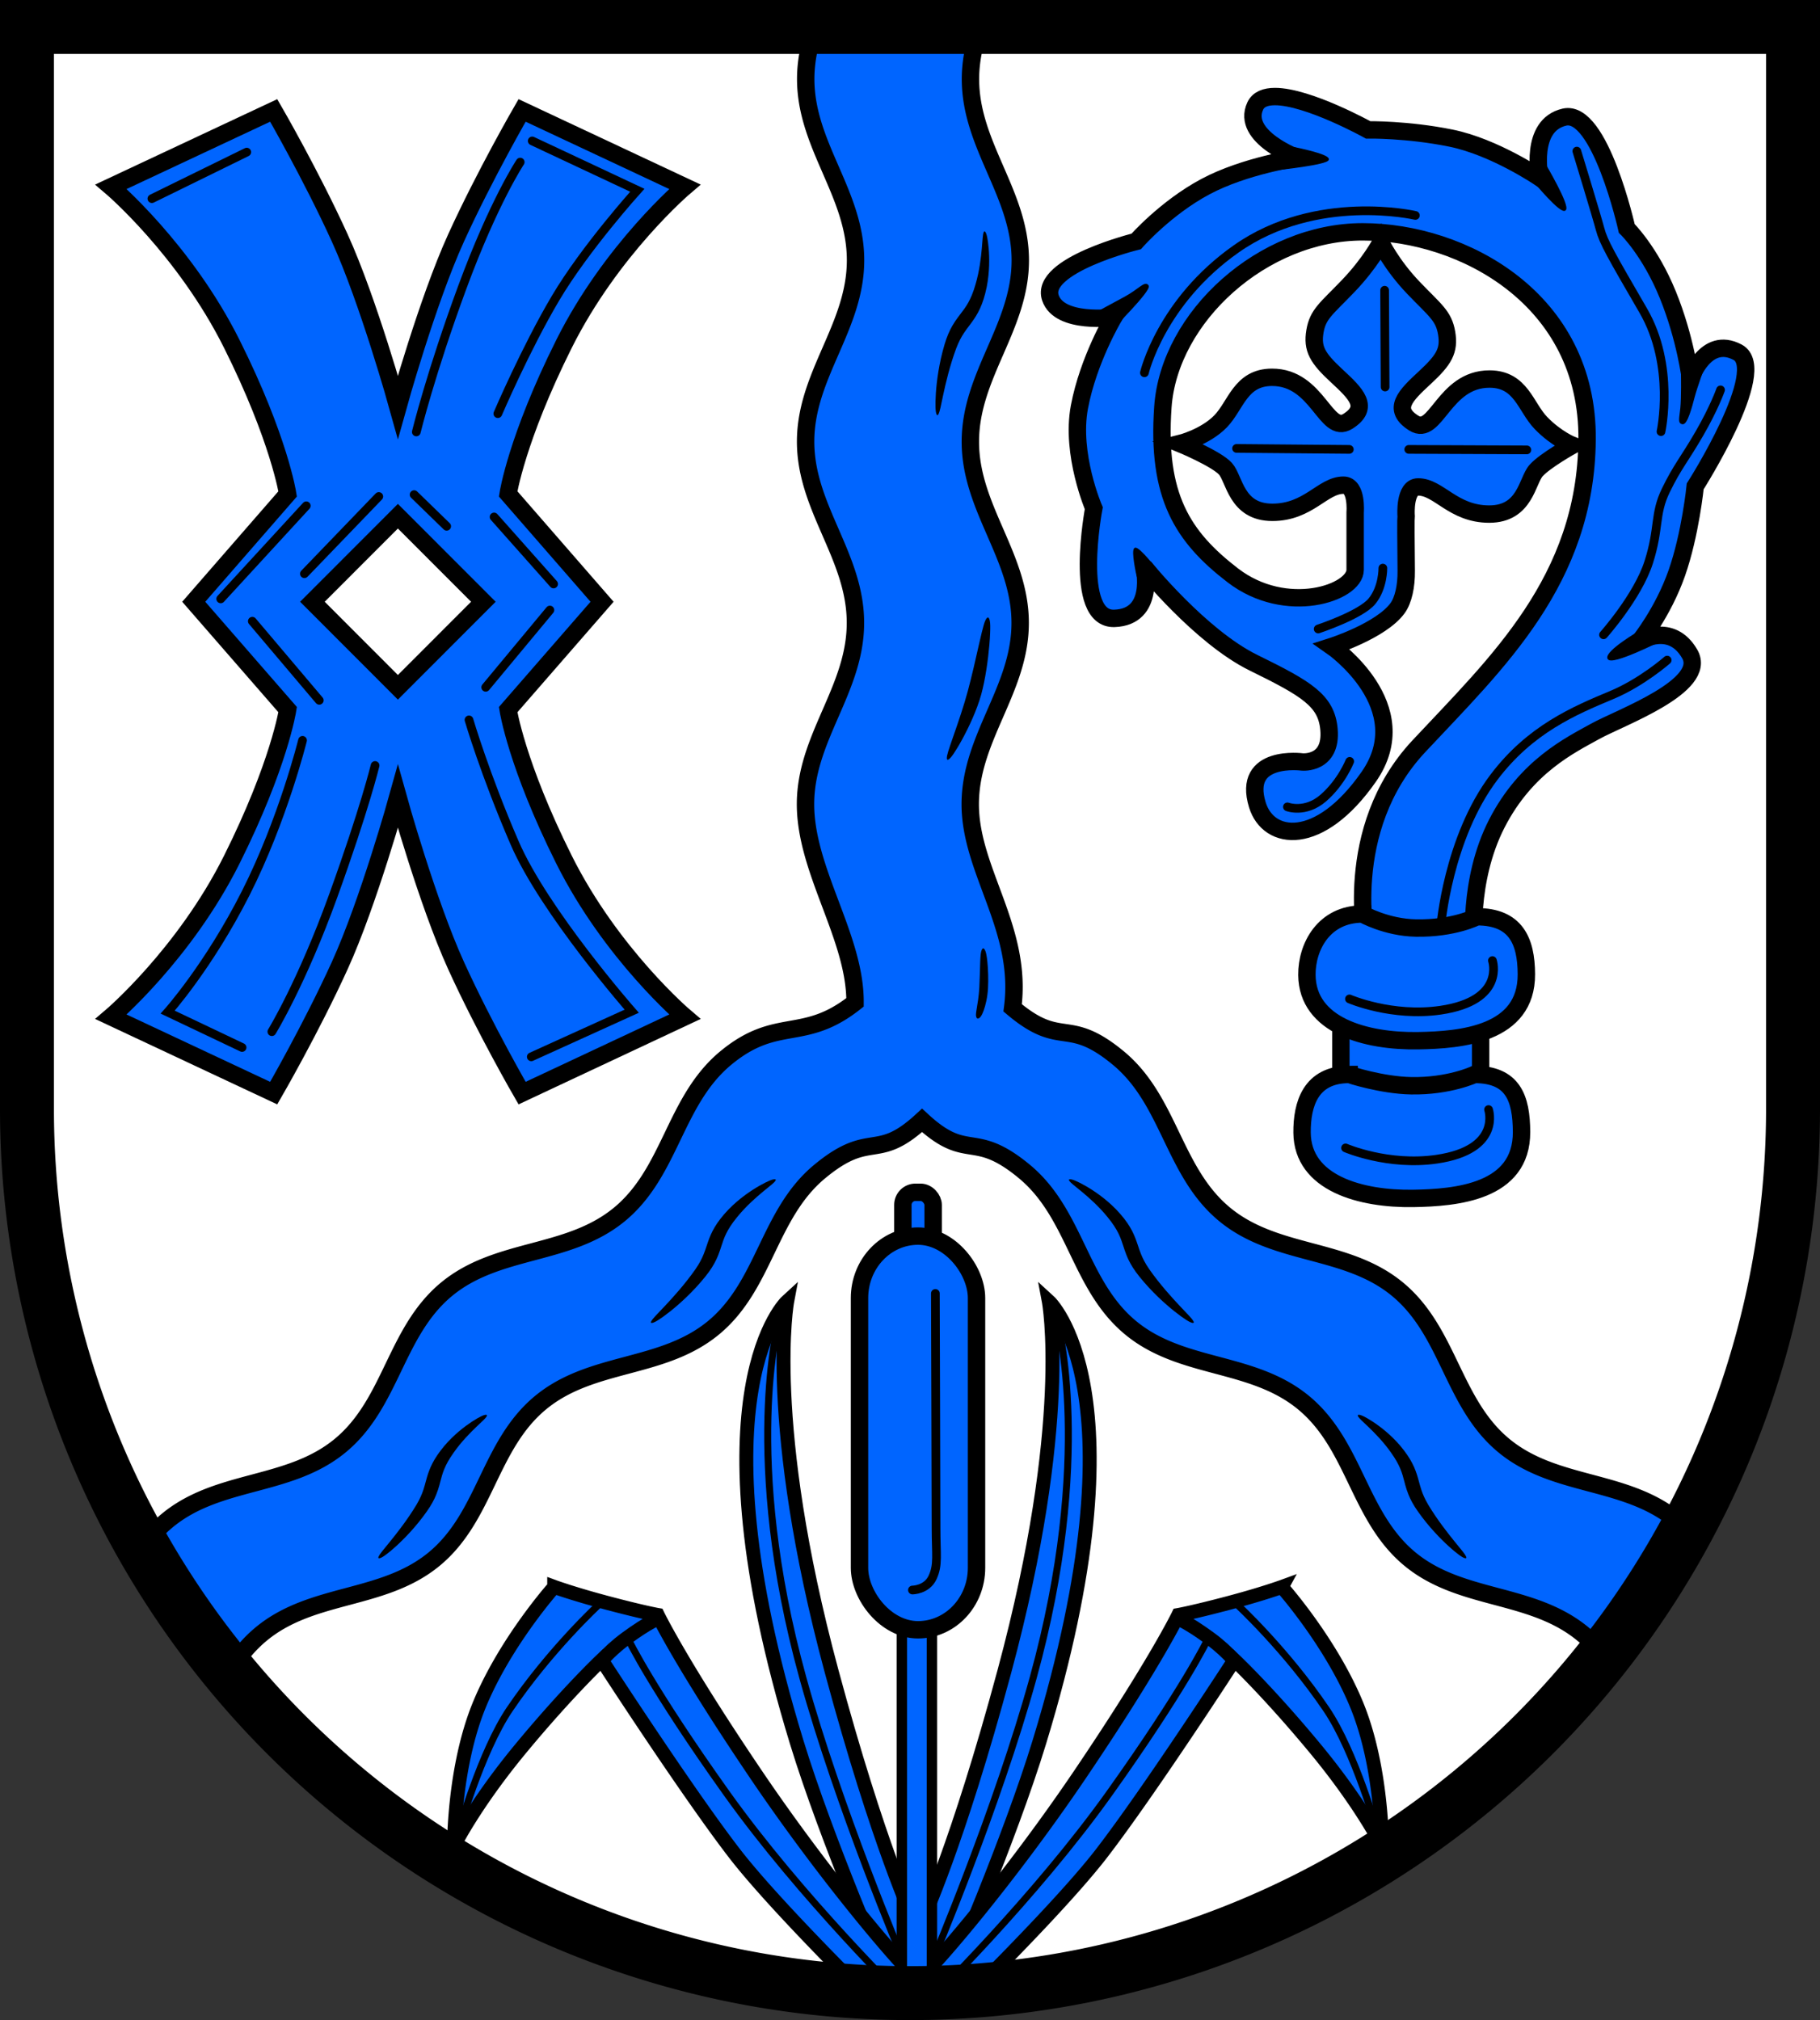 <?xml version="1.0" encoding="UTF-8" standalone="no"?>
<!-- Created with Inkscape (http://www.inkscape.org/) -->

<svg
   width="104.61mm"
   height="116.122mm"
   viewBox="0 0 104.61 116.122"
   version="1.1"
   id="svg5"
   inkscape:version="1.2.2 (732a01da63, 2022-12-09)"
   sodipodi:docname="DEU Barum COA.svg"
   xmlns:inkscape="http://www.inkscape.org/namespaces/inkscape"
   xmlns:sodipodi="http://sodipodi.sourceforge.net/DTD/sodipodi-0.dtd"
   xmlns="http://www.w3.org/2000/svg"
   xmlns:svg="http://www.w3.org/2000/svg">
  <rect x="0" y="0" width="104.61" height="116.122" fill="#333333" stroke="none"/>
  <sodipodi:namedview
     id="namedview7"
     pagecolor="#9e9e9e"
     bordercolor="#666666"
     borderopacity="1.0"
     inkscape:showpageshadow="2"
     inkscape:pageopacity="0"
     inkscape:pagecheckerboard="0"
     inkscape:deskcolor="#8c8c8c"
     inkscape:document-units="mm"
     showgrid="false"
     inkscape:zoom="1.2196317"
     inkscape:cx="198.01059"
     inkscape:cy="220.14842"
     inkscape:current-layer="layer1" />
  <defs
     id="defs2">
    <inkscape:path-effect
       effect="powerstroke"
       id="path-effect5671"
       is_visible="true"
       lpeversion="1"
       offset_points="0.286,0.143 | 1.422,0.404 | 2.708,0.131"
       not_jump="false"
       sort_points="true"
       interpolator_type="CentripetalCatmullRom"
       interpolator_beta="0.2"
       start_linecap_type="zerowidth"
       linejoin_type="round"
       miter_limit="4"
       scale_width="1"
       end_linecap_type="zerowidth" />
    <inkscape:path-effect
       effect="powerstroke"
       id="path-effect5677"
       is_visible="true"
       lpeversion="1"
       offset_points="0.286,0.143 | 1.422,0.404 | 2.708,0.131"
       not_jump="false"
       sort_points="true"
       interpolator_type="CentripetalCatmullRom"
       interpolator_beta="0.2"
       start_linecap_type="zerowidth"
       linejoin_type="round"
       miter_limit="4"
       scale_width="1"
       end_linecap_type="zerowidth" />
    <inkscape:path-effect
       effect="powerstroke"
       id="path-effect5691"
       is_visible="true"
       lpeversion="1"
       offset_points="0.286,0.143 | 1.422,0.404 | 2.708,0.131"
       not_jump="false"
       sort_points="true"
       interpolator_type="CentripetalCatmullRom"
       interpolator_beta="0.2"
       start_linecap_type="zerowidth"
       linejoin_type="round"
       miter_limit="4"
       scale_width="1"
       end_linecap_type="zerowidth" />
    <inkscape:path-effect
       effect="powerstroke"
       id="path-effect5695"
       is_visible="true"
       lpeversion="1"
       offset_points="0.286,0.143 | 1.422,0.404 | 2.708,0.131"
       not_jump="false"
       sort_points="true"
       interpolator_type="CentripetalCatmullRom"
       interpolator_beta="0.2"
       start_linecap_type="zerowidth"
       linejoin_type="round"
       miter_limit="4"
       scale_width="1"
       end_linecap_type="zerowidth" />
    <inkscape:path-effect
       effect="powerstroke"
       id="path-effect5699"
       is_visible="true"
       lpeversion="1"
       offset_points="0.256,0.188 | 0.996,0.398 | 1.732,0.169"
       not_jump="false"
       sort_points="true"
       interpolator_type="CentripetalCatmullRom"
       interpolator_beta="0.2"
       start_linecap_type="zerowidth"
       linejoin_type="round"
       miter_limit="4"
       scale_width="1"
       end_linecap_type="zerowidth" />
    <inkscape:path-effect
       effect="powerstroke"
       id="path-effect5713"
       is_visible="true"
       lpeversion="1"
       offset_points="0.286,0.143 | 1.422,0.404 | 2.708,0.131"
       not_jump="false"
       sort_points="true"
       interpolator_type="CentripetalCatmullRom"
       interpolator_beta="0.2"
       start_linecap_type="zerowidth"
       linejoin_type="round"
       miter_limit="4"
       scale_width="1"
       end_linecap_type="zerowidth" />
    <inkscape:path-effect
       effect="powerstroke"
       id="path-effect5719"
       is_visible="true"
       lpeversion="1"
       offset_points="0.334,0.164 | 1,0.25 | 1.677,0.163"
       not_jump="false"
       sort_points="true"
       interpolator_type="CentripetalCatmullRom"
       interpolator_beta="0.2"
       start_linecap_type="zerowidth"
       linejoin_type="round"
       miter_limit="4"
       scale_width="1"
       end_linecap_type="zerowidth" />
  </defs>
  <g
     inkscape:label="Ebene 1"
     inkscape:groupmode="layer"
     id="layer1"
     transform="translate(-581.966,-62.753)">
    <g
       id="g7592"
       transform="translate(528.215,-42.353)">
      <path
         id="path4789"
         style="fill:#ffffff;fill-opacity:1;stroke:none;stroke-width:3.1;stroke-linecap:butt;stroke-dasharray:none"
         d="m 55.301,106.656 v 62.189 a 50.755,50.833 0 0 0 50.755,50.833 50.755,50.833 0 0 0 50.755,-50.833 v -62.189 z" />
      <path
         id="path4654"
         style="fill:#0065ff;fill-opacity:1;stroke:#000000;stroke-width:1;stroke-dasharray:none"
         d="m 100.607,106.656 c -0.32,0.944 -0.545,1.924 -0.545,2.989 -10e-4,3.836 2.865,6.586 2.864,10.422 -0.001,3.836 -2.869,6.586 -2.87,10.422 -0.001,3.836 2.865,6.586 2.864,10.422 -0.001,3.836 -2.869,6.586 -2.87,10.422 -10e-4,3.836 2.865,7.647 2.847,11.392 -2.972,2.356 -4.477,0.755 -7.431,3.202 -2.954,2.447 -3.144,6.53 -6.098,8.977 -2.954,2.447 -7,1.87 -9.955,4.317 -2.954,2.447 -3.144,6.53 -6.098,8.977 -2.954,2.447 -7.001,1.871 -9.955,4.318 -0.537,0.445 -0.981,0.944 -1.368,1.477 a 50.755,50.833 0 0 0 4.946,7.2 c 0.488,-0.79 1.064,-1.527 1.823,-2.156 2.954,-2.447 7.001,-1.871 9.955,-4.318 2.954,-2.447 3.144,-6.53 6.098,-8.977 2.954,-2.447 7,-1.87 9.955,-4.317 2.955,-2.447 3.144,-6.53 6.098,-8.977 2.954,-2.447 3.24,-0.492 5.882,-2.939 2.642,2.447 2.928,0.492 5.882,2.939 2.954,2.447 3.144,6.53 6.098,8.977 2.954,2.447 7,1.87 9.955,4.317 2.955,2.447 3.144,6.53 6.098,8.977 2.954,2.447 7,1.871 9.955,4.318 0.451,0.373 0.831,0.787 1.173,1.225 a 50.755,50.833 0 0 0 4.764,-7.254 c -0.169,-0.17 -0.346,-0.334 -0.536,-0.491 -2.954,-2.447 -7,-1.871 -9.955,-4.318 -2.954,-2.447 -3.144,-6.53 -6.098,-8.977 -2.954,-2.447 -7,-1.87 -9.955,-4.317 -2.955,-2.447 -3.144,-6.53 -6.098,-8.977 -2.955,-2.447 -3.241,-0.492 -6.077,-2.888 0.601,-4.541 -2.438,-7.867 -2.437,-11.703 0.001,-3.836 2.869,-6.585 2.87,-10.421 0.001,-3.836 -2.865,-6.586 -2.863,-10.422 0.001,-3.836 2.869,-6.586 2.87,-10.422 0.001,-3.836 -2.865,-6.586 -2.864,-10.422 2.8e-4,-1.066 0.225,-2.047 0.546,-2.993 z" />
      <g
         id="g5681">
        <path
           style="fill:#000000;fill-opacity:1;fill-rule:nonzero;stroke:none;stroke-width:0.5;stroke-linecap:butt;stroke-dasharray:none"
           d="m 75.508,194.67 c 0.015,0.018 0.1,0.044 0.401,-0.177 0.131,-0.096 0.332,-0.255 0.591,-0.49 0.457,-0.414 1.156,-1.12 1.781,-2.01 0.259,-0.365 0.424,-0.677 0.54,-0.963 0.082,-0.201 0.139,-0.386 0.185,-0.55 0.021,-0.076 0.041,-0.15 0.06,-0.226 0.057,-0.22 0.117,-0.451 0.225,-0.711 0.105,-0.254 0.264,-0.552 0.528,-0.923 0.441,-0.633 0.958,-1.15 1.297,-1.477 0.131,-0.126 0.283,-0.267 0.413,-0.393 0.218,-0.21 0.221,-0.274 0.206,-0.297 -0.011,-0.018 -0.079,-0.058 -0.358,0.082 -0.112,0.057 -0.285,0.152 -0.508,0.299 -0.408,0.269 -1.02,0.732 -1.573,1.381 -0.32,0.382 -0.534,0.708 -0.689,1.007 -0.16,0.309 -0.25,0.583 -0.319,0.817 -0.023,0.078 -0.044,0.155 -0.063,0.227 -0.043,0.157 -0.085,0.318 -0.142,0.488 -0.08,0.239 -0.194,0.513 -0.395,0.853 -0.524,0.87 -1.13,1.636 -1.504,2.098 -0.216,0.266 -0.372,0.455 -0.474,0.583 -0.229,0.287 -0.223,0.361 -0.204,0.383 z"
           id="path5669"
           inkscape:path-effect="#path-effect5671"
           inkscape:original-d="m 75.508473,194.67028 c 0,0 1.401471,-1.22112 2.477622,-2.87089 0.914112,-1.40136 0.409154,-1.88015 1.573094,-3.38215 0.922341,-1.19023 2.177317,-1.96439 2.177317,-1.96439"
           sodipodi:nodetypes="cssc" />
        <path
           style="fill:#000000;fill-opacity:1;fill-rule:nonzero;stroke:none;stroke-width:0.5;stroke-linecap:butt;stroke-dasharray:none"
           d="m 91.173,181.141 c 0.014,0.018 0.099,0.049 0.434,-0.167 0.146,-0.094 0.37,-0.25 0.661,-0.481 0.513,-0.408 1.303,-1.107 2.02,-1.999 0.297,-0.366 0.489,-0.681 0.628,-0.972 0.098,-0.204 0.168,-0.393 0.225,-0.561 0.026,-0.078 0.051,-0.154 0.076,-0.231 0.073,-0.225 0.149,-0.462 0.28,-0.726 0.128,-0.258 0.316,-0.561 0.623,-0.934 0.514,-0.636 1.107,-1.148 1.496,-1.471 0.214,-0.178 0.371,-0.302 0.475,-0.388 0.251,-0.207 0.261,-0.271 0.248,-0.295 -0.01,-0.018 -0.078,-0.062 -0.385,0.071 -0.123,0.053 -0.315,0.145 -0.563,0.287 -0.454,0.26 -1.137,0.711 -1.765,1.356 -0.364,0.381 -0.61,0.707 -0.791,1.01 -0.187,0.313 -0.297,0.592 -0.382,0.831 -0.028,0.08 -0.055,0.159 -0.079,0.232 -0.053,0.16 -0.107,0.325 -0.178,0.499 -0.099,0.245 -0.236,0.523 -0.474,0.867 -0.615,0.878 -1.316,1.643 -1.75,2.105 -0.25,0.266 -0.432,0.454 -0.55,0.581 -0.267,0.286 -0.269,0.362 -0.252,0.386 z"
           id="path5673"
           inkscape:path-effect="#path-effect5677"
           inkscape:original-d="m 91.173105,181.14121 c 0,0 1.585077,-1.20007 2.833626,-2.85942 1.060551,-1.4095 0.529966,-1.92909 1.867913,-3.43125 1.060229,-1.19035 2.465534,-1.93412 2.465534,-1.93412"
           sodipodi:nodetypes="cssc" />
      </g>
      <g
         id="g5687"
         transform="matrix(-1,0,0,1,213.532,0)">
        <path
           style="fill:#000000;fill-opacity:1;fill-rule:nonzero;stroke:none;stroke-width:0.5;stroke-linecap:butt;stroke-dasharray:none"
           d="m 75.508,194.67 c 0.015,0.018 0.1,0.044 0.401,-0.177 0.131,-0.096 0.332,-0.255 0.591,-0.49 0.457,-0.414 1.156,-1.12 1.781,-2.01 0.259,-0.365 0.424,-0.677 0.54,-0.963 0.082,-0.201 0.139,-0.386 0.185,-0.55 0.021,-0.076 0.041,-0.15 0.06,-0.226 0.057,-0.22 0.117,-0.451 0.225,-0.711 0.105,-0.254 0.264,-0.552 0.528,-0.923 0.441,-0.633 0.958,-1.15 1.297,-1.477 0.131,-0.126 0.283,-0.267 0.413,-0.393 0.218,-0.21 0.221,-0.274 0.206,-0.297 -0.011,-0.018 -0.079,-0.058 -0.358,0.082 -0.112,0.057 -0.285,0.152 -0.508,0.299 -0.408,0.269 -1.02,0.732 -1.573,1.381 -0.32,0.382 -0.534,0.708 -0.689,1.007 -0.16,0.309 -0.25,0.583 -0.319,0.817 -0.023,0.078 -0.044,0.155 -0.063,0.227 -0.043,0.157 -0.085,0.318 -0.142,0.488 -0.08,0.239 -0.194,0.513 -0.395,0.853 -0.524,0.87 -1.13,1.636 -1.504,2.098 -0.216,0.266 -0.372,0.455 -0.474,0.583 -0.229,0.287 -0.223,0.361 -0.204,0.383 z"
           id="path5683"
           inkscape:path-effect="#path-effect5691"
           inkscape:original-d="m 75.508473,194.67028 c 0,0 1.401471,-1.22112 2.477622,-2.87089 0.914112,-1.40136 0.409154,-1.88015 1.573094,-3.38215 0.922341,-1.19023 2.177317,-1.96439 2.177317,-1.96439"
           sodipodi:nodetypes="cssc" />
        <path
           style="fill:#000000;fill-opacity:1;fill-rule:nonzero;stroke:none;stroke-width:0.5;stroke-linecap:butt;stroke-dasharray:none"
           d="m 91.173,181.141 c 0.014,0.018 0.099,0.049 0.434,-0.167 0.146,-0.094 0.37,-0.25 0.661,-0.481 0.513,-0.408 1.303,-1.107 2.02,-1.999 0.297,-0.366 0.489,-0.681 0.628,-0.972 0.098,-0.204 0.168,-0.393 0.225,-0.561 0.026,-0.078 0.051,-0.154 0.076,-0.231 0.073,-0.225 0.149,-0.462 0.28,-0.726 0.128,-0.258 0.316,-0.561 0.623,-0.934 0.514,-0.636 1.107,-1.148 1.496,-1.471 0.214,-0.178 0.371,-0.302 0.475,-0.388 0.251,-0.207 0.261,-0.271 0.248,-0.295 -0.01,-0.018 -0.078,-0.062 -0.385,0.071 -0.123,0.053 -0.315,0.145 -0.563,0.287 -0.454,0.26 -1.137,0.711 -1.765,1.356 -0.364,0.381 -0.61,0.707 -0.791,1.01 -0.187,0.313 -0.297,0.592 -0.382,0.831 -0.028,0.08 -0.055,0.159 -0.079,0.232 -0.053,0.16 -0.107,0.325 -0.178,0.499 -0.099,0.245 -0.236,0.523 -0.474,0.867 -0.615,0.878 -1.316,1.643 -1.75,2.105 -0.25,0.266 -0.432,0.454 -0.55,0.581 -0.267,0.286 -0.269,0.362 -0.252,0.386 z"
           id="path5685"
           inkscape:path-effect="#path-effect5695"
           inkscape:original-d="m 91.173105,181.14121 c 0,0 1.585077,-1.20007 2.833626,-2.85942 1.060551,-1.4095 0.529966,-1.92909 1.867913,-3.43125 1.060229,-1.19035 2.465534,-1.93412 2.465534,-1.93412"
           sodipodi:nodetypes="cssc" />
      </g>
      <path
         style="fill:#000000;fill-opacity:1;fill-rule:nonzero;stroke:none;stroke-width:0.5;stroke-linecap:butt;stroke-dasharray:none"
         d="m 110.539,140.6 c -0.037,-0.004 -0.133,0.047 -0.244,0.431 -0.067,0.231 -0.146,0.554 -0.258,1.047 -0.093,0.408 -0.203,0.898 -0.317,1.385 -0.119,0.506 -0.227,0.941 -0.337,1.351 3e-5,-9e-5 -0.005,0.02 -0.005,0.02 -0.11,0.409 -0.24,0.836 -0.393,1.305 -0.148,0.453 -0.3,0.891 -0.427,1.256 -0.147,0.424 -0.236,0.682 -0.304,0.901 -0.117,0.376 -0.081,0.465 -0.05,0.481 0.028,0.015 0.13,-0.005 0.353,-0.335 0.117,-0.173 0.288,-0.447 0.496,-0.827 0.189,-0.346 0.401,-0.768 0.599,-1.221 0.199,-0.456 0.373,-0.919 0.492,-1.349 0.002,-0.007 0.004,-0.014 0.006,-0.021 0.115,-0.419 0.214,-0.909 0.294,-1.419 0.08,-0.51 0.138,-1.012 0.174,-1.436 0.042,-0.496 0.054,-0.859 0.05,-1.088 -0.007,-0.403 -0.093,-0.476 -0.129,-0.48 z"
         id="path5697"
         inkscape:path-effect="#path-effect5699"
         inkscape:original-d="m 110.53927,140.60039 c 0,0 -0.30589,2.61401 -0.77864,4.33815 -0.47275,1.72413 -1.55728,3.83759 -1.55728,3.83759" />
      <path
         style="fill:#000000;fill-opacity:1;fill-rule:nonzero;stroke:none;stroke-width:0.5;stroke-linecap:butt;stroke-dasharray:none"
         d="m 107.631,128.973 v 0 c 0.029,0.001 0.09,-0.044 0.175,-0.426 0.037,-0.17 0.089,-0.426 0.167,-0.783 0.134,-0.619 0.366,-1.63 0.74,-2.635 0.149,-0.391 0.299,-0.661 0.445,-0.882 0.103,-0.156 0.208,-0.295 0.31,-0.429 0.046,-0.061 0.096,-0.128 0.146,-0.197 0.149,-0.206 0.316,-0.455 0.468,-0.786 0.147,-0.32 0.275,-0.709 0.382,-1.224 0.175,-0.883 0.159,-1.701 0.115,-2.223 -0.024,-0.285 -0.057,-0.495 -0.083,-0.626 -0.064,-0.328 -0.14,-0.36 -0.16,-0.357 -0.027,0.003 -0.075,0.048 -0.102,0.372 -0.011,0.134 -0.025,0.334 -0.05,0.611 -0.045,0.503 -0.13,1.282 -0.362,2.066 -0.132,0.464 -0.275,0.791 -0.415,1.043 -0.143,0.258 -0.295,0.455 -0.439,0.643 -0.05,0.065 -0.098,0.128 -0.147,0.194 -0.106,0.142 -0.221,0.307 -0.334,0.503 -0.161,0.28 -0.311,0.617 -0.444,1.069 -0.328,1.097 -0.455,2.144 -0.5,2.798 -0.025,0.371 -0.026,0.644 -0.021,0.817 0.012,0.399 0.086,0.451 0.109,0.452 z"
         id="path5703"
         inkscape:path-effect="#path-effect5713"
         inkscape:original-d="m 107.63084,128.97322 c 0,0 0.0886,-1.98614 0.74632,-3.95584 0.5587,-1.67311 1.28762,-1.53111 1.76519,-3.48521 0.37843,-1.54848 0.19333,-3.12767 0.19333,-3.12767"
         sodipodi:nodetypes="cssc" />
      <path
         style="fill:#000000;fill-opacity:1;fill-rule:nonzero;stroke:none;stroke-width:0.5;stroke-linecap:butt;stroke-dasharray:none"
         d="m 110.261,159.621 c -0.034,0.002 -0.112,0.069 -0.144,0.377 -0.011,0.104 -0.019,0.234 -0.025,0.394 -0.017,0.417 -0.026,1.022 -0.052,1.495 -0.028,0.494 -0.098,0.891 -0.151,1.212 -0.02,0.121 -0.034,0.213 -0.039,0.286 -0.015,0.194 0.046,0.255 0.078,0.268 0.028,0.011 0.126,0.012 0.232,-0.168 0.039,-0.066 0.082,-0.158 0.127,-0.28 0.113,-0.308 0.224,-0.77 0.253,-1.291 0.028,-0.51 0.006,-1.106 -0.038,-1.536 -0.017,-0.161 -0.035,-0.293 -0.056,-0.396 -0.06,-0.307 -0.151,-0.364 -0.183,-0.362 z"
         id="path5717"
         inkscape:path-effect="#path-effect5719"
         inkscape:original-d="m 110.26118,159.62149 c 0,0 0.0834,1.27919 0.0278,2.28031 -0.0556,1.00111 -0.36151,1.75194 -0.36151,1.75194" />
      <g
         id="g2935"
         transform="translate(-219.178,-26.697)">
        <path
           style="fill:#0065ff;fill-opacity:1;stroke:#000000;stroke-width:0.8;stroke-linecap:butt;stroke-dasharray:none"
           d="m 325.945,242.178 c 0,0 2.028,-4.321 4.719,-14.315 3.854,-14.315 2.546,-21.272 2.546,-21.272 0,0 5.634,5.124 -0.535,25.333 -1.726,5.653 -5.157,13.557 -5.157,13.557 l -1.966,0.787 z"
           id="path2929"
           sodipodi:nodetypes="cscsccc" />
        <path
           style="fill:none;fill-opacity:1;stroke:#000000;stroke-width:0.4;stroke-linecap:butt;stroke-dasharray:none"
           d="m 326.584,244.382 c 0,0 3.67,-8.679 5.729,-16.129 3.504,-12.681 1.39,-20.467 1.39,-20.467"
           id="path2931"
           sodipodi:nodetypes="csc" />
      </g>
      <g
         id="g2941"
         inkscape:transform-center-x="4.8625832"
         inkscape:transform-center-y="-30.433519"
         transform="matrix(-1,0,0,1,432.211,-26.697)">
        <path
           style="fill:#0065ff;fill-opacity:1;stroke:#000000;stroke-width:0.8;stroke-linecap:butt;stroke-dasharray:none"
           d="m 325.945,242.178 c 0,0 2.028,-4.321 4.719,-14.315 3.854,-14.315 2.546,-21.272 2.546,-21.272 0,0 5.634,5.124 -0.535,25.333 -1.726,5.653 -5.157,13.557 -5.157,13.557 l -1.966,0.787 z"
           id="path2937"
           sodipodi:nodetypes="cscsccc" />
        <path
           style="fill:none;fill-opacity:1;stroke:#000000;stroke-width:0.4;stroke-linecap:butt;stroke-dasharray:none"
           d="m 326.584,244.382 c 0,0 3.67,-8.679 5.729,-16.129 3.504,-12.681 1.39,-20.467 1.39,-20.467"
           id="path2939"
           sodipodi:nodetypes="csc" />
      </g>
      <path
         id="path2919"
         style="fill:#0065ff;fill-opacity:1;stroke:#000000;stroke-width:0.8;stroke-linecap:round;stroke-dasharray:none"
         d="m 85.605,196.328 c 0,0 -2.781,3.114 -4.282,6.729 -1.502,3.615 -1.474,8.148 -1.474,8.148 0,0 1.168,-2.364 3.837,-5.59 2.67,-3.226 4.644,-5.089 4.644,-5.089 0,0 4.838,7.48 7.619,11.095 1.651,2.146 4.94,5.537 7.347,7.946 a 50.755,50.833 0 0 0 2.759,0.109 50.755,50.833 0 0 0 0.483,-0.019 l 0.09,-0.695 c -0.389,-0.056 -5.173,-5.561 -9.455,-11.902 -4.283,-6.34 -5.617,-9.121 -5.617,-9.121 0,0 -0.806,-0.139 -2.809,-0.668 -2.002,-0.528 -3.142,-0.945 -3.142,-0.945 z" />
      <path
         style="fill:none;fill-opacity:1;stroke:#000000;stroke-width:0.8;stroke-linecap:butt;stroke-dasharray:none"
         d="m 88.063,200.92 c 0,0 0.501,-0.771 1.687,-1.64 1.281,-0.939 1.868,-1.15 1.868,-1.15"
         id="path2921"
         sodipodi:nodetypes="csc" />
      <path
         style="fill:none;fill-opacity:1;stroke:#000000;stroke-width:0.4;stroke-linecap:butt;stroke-dasharray:none"
         d="m 88.191,197.329 c 0,0 -2.809,2.586 -5.145,6.034 -1.65,2.436 -2.948,7.063 -2.948,7.063"
         id="path2923"
         sodipodi:nodetypes="csc" />
      <path
         style="fill:none;fill-opacity:1;stroke:#000000;stroke-width:0.4;stroke-linecap:butt;stroke-dasharray:none"
         d="m 105.794,220.077 c 0,0 -6.007,-5.895 -10.289,-11.902 -4.283,-6.007 -5.617,-8.788 -5.617,-8.788"
         id="path2925" />
      <path
         id="path2905"
         style="fill:#0065ff;fill-opacity:1;stroke:#000000;stroke-width:0.8;stroke-linecap:round;stroke-dasharray:none"
         d="m 127.429,196.328 c 0,0 -1.14,0.417 -3.142,0.945 -2.002,0.528 -2.809,0.668 -2.809,0.668 0,0 -1.335,2.781 -5.618,9.121 -4.283,6.34 -9.065,11.846 -9.455,11.902 l 0.09,0.697 a 50.755,50.833 0 0 0 3.279,-0.129 c 2.404,-2.407 5.667,-5.774 7.309,-7.909 2.781,-3.615 7.62,-11.095 7.62,-11.095 0,0 1.975,1.863 4.644,5.089 2.67,3.226 3.837,5.59 3.837,5.59 0,0 0.028,-4.533 -1.474,-8.148 -1.502,-3.615 -4.282,-6.729 -4.282,-6.729 z" />
      <path
         style="fill:none;fill-opacity:1;stroke:#000000;stroke-width:0.8;stroke-linecap:butt;stroke-dasharray:none"
         d="m 124.97,200.92 c 0,0 -0.501,-0.771 -1.687,-1.64 -1.281,-0.939 -1.868,-1.15 -1.868,-1.15"
         id="path2907"
         sodipodi:nodetypes="csc" />
      <path
         style="fill:none;fill-opacity:1;stroke:#000000;stroke-width:0.4;stroke-linecap:butt;stroke-dasharray:none"
         d="m 124.842,197.329 c 0,0 2.809,2.586 5.145,6.034 1.65,2.436 2.948,7.063 2.948,7.063"
         id="path2909"
         sodipodi:nodetypes="csc" />
      <path
         style="fill:none;fill-opacity:1;stroke:#000000;stroke-width:0.4;stroke-linecap:butt;stroke-dasharray:none"
         d="m 107.24,220.077 c 0,0 6.007,-5.895 10.289,-11.902 4.283,-6.007 5.617,-8.788 5.617,-8.788"
         id="path2911" />
      <g
         id="g2903"
         transform="translate(-219.178,-26.697)">
        <path
           id="rect2897"
           style="fill:#0065ff;stroke:#000000;stroke-width:0.6;stroke-linecap:round"
           d="m 324.765,220.038 h 1.73 v 26.236 h -1.73 z"
           sodipodi:nodetypes="ccccc" />
        <rect
           style="fill:#0065ff;fill-opacity:1;stroke:#000000;stroke-width:1;stroke-linecap:round;stroke-dasharray:none"
           id="rect2893"
           width="1.741"
           height="3.131"
           x="324.824"
           y="200.34"
           ry="0.723"
           rx="0.723" />
        <rect
           style="fill:#0065ff;fill-opacity:1;stroke:#000000;stroke-width:1;stroke-linecap:round;stroke-dasharray:none"
           id="rect2891"
           width="6.726"
           height="22.63"
           x="322.332"
           y="202.859"
           ry="3.56"
           rx="3.56" />
        <path
           style="fill:none;fill-opacity:1;stroke:#000000;stroke-width:0.5;stroke-linecap:round;stroke-dasharray:none"
           d="m 326.692,206.154 c 0,0 0.039,11.956 0.039,13.489 0,1.534 0.138,2.104 -0.197,2.832 -0.334,0.728 -1.16,0.728 -1.16,0.728"
           id="path2895" />
      </g>
      <path
         id="path5667"
         style="fill:none;fill-opacity:1;stroke:#000000;stroke-width:3.1;stroke-linecap:butt;stroke-dasharray:none"
         d="m 55.301,106.656 v 62.189 a 50.755,50.833 0 0 0 50.755,50.833 50.755,50.833 0 0 0 50.755,-50.833 v -62.189 z" />
      <g
         id="g1571"
         transform="translate(-217.859,-29.044)">
        <path
           id="path1345"
           style="fill:#0065ff;fill-opacity:1;stroke:#000000;stroke-width:1;stroke-linecap:butt;stroke-dasharray:none"
           d="m 344.886,139.701 c -0.534,0.001 -0.945,0.153 -1.126,0.54 -0.826,1.77 2.438,2.989 2.438,2.989 0,0 -3.028,0.433 -5.309,1.652 -2.281,1.219 -3.972,3.146 -3.972,3.146 0,0 -5.567,1.376 -4.93,3.245 0.526,1.543 3.632,1.12 3.632,1.12 0,0 -1.455,2.439 -1.966,5.152 -0.511,2.714 0.826,5.82 0.826,5.82 0,0 -1.219,6.411 1.18,6.332 2.399,-0.079 1.716,-2.957 1.716,-2.957 0,0 3.226,4.004 6.285,5.506 3.059,1.502 4.195,2.174 4.338,3.837 0.174,2.022 -1.531,1.868 -1.531,1.868 0,0 -3.491,-0.472 -2.584,2.471 0.641,2.081 3.56,2.447 6.396,-1.613 2.836,-4.06 -2.113,-7.499 -2.113,-7.499 0,0 2.832,-0.905 3.775,-2.202 0.332,-0.457 0.508,-1.271 0.497,-2.141 -0.02,-1.627 -0.024,-3.12 -0.007,-3.192 0,0 -0.11,-1.633 0.689,-1.634 1.197,-10e-4 2.002,1.561 4.088,1.561 2.086,0 2.169,-1.923 2.698,-2.507 0.528,-0.584 2.083,-1.446 2.083,-1.446 0,0 -0.915,-0.361 -1.805,-1.279 -0.89,-0.918 -1.138,-2.523 -2.948,-2.531 -2.653,-0.011 -3.086,3.337 -4.366,2.531 -1.279,-0.806 -0.473,-1.585 0.639,-2.614 1.112,-1.029 1.418,-1.557 1.252,-2.558 -0.167,-1.001 -0.667,-1.307 -1.919,-2.614 -1.251,-1.307 -1.866,-2.587 -1.866,-2.587 0,0 -0.615,1.18 -1.866,2.487 -1.251,1.307 -1.752,1.613 -1.919,2.614 -0.167,1.001 0.139,1.529 1.252,2.558 1.112,1.029 1.918,1.808 0.639,2.614 -1.279,0.806 -1.713,-2.541 -4.366,-2.531 -1.809,0.007 -2.058,1.613 -2.948,2.531 -0.89,0.918 -2.336,1.279 -2.336,1.279 0,0 2.086,0.862 2.614,1.446 0.528,0.584 0.611,2.506 2.697,2.506 2.086,0 2.891,-1.562 4.088,-1.561 0.799,9.4e-4 0.671,1.561 0.671,1.561 v 3.303 c 0,1.337 -3.972,2.679 -7.04,0.315 -2.882,-2.221 -4.371,-4.544 -4.011,-9.674 0.363,-5.178 5.742,-10.068 11.484,-10.068 5.742,0 12.978,3.854 12.899,11.956 -0.079,8.101 -5.192,12.821 -9.675,17.619 -4.483,4.798 -2.989,11.405 -2.989,11.405 l 6.175,0.079 c 0,0 -0.393,-3.736 1.298,-7.04 1.691,-3.303 4.247,-4.522 5.663,-5.309 1.416,-0.787 6.489,-2.596 5.427,-4.444 -1.062,-1.848 -2.871,-0.747 -2.871,-0.747 0,0 1.337,-1.652 2.124,-3.893 0.787,-2.242 1.062,-4.995 1.062,-4.995 0,0 4.286,-6.725 2.438,-7.709 -1.848,-0.983 -2.714,1.534 -2.714,1.534 0,0 -0.275,-2.32 -1.298,-4.837 -1.023,-2.517 -2.36,-3.815 -2.36,-3.815 0,0 -1.538,-6.87 -3.583,-6.398 -2.045,0.472 -1.412,3.488 -1.412,3.488 0,0 -2.595,-1.77 -5.112,-2.281 -2.517,-0.511 -4.758,-0.472 -4.758,-0.472 0,0 -3.457,-1.92 -5.363,-1.917 z"
           sodipodi:nodetypes="sscscscscscsscsscscccsscsssssscsssscscssccssssssccssscscscscscscss" />
        <g
           id="g1287">
          <rect
             style="fill:#0065ff;fill-opacity:1;stroke:#000000;stroke-width:1;stroke-linecap:round;stroke-dasharray:none"
             id="rect1280"
             width="8.033"
             height="7.236"
             x="348.68"
             y="191.108" />
          <path
             id="rect965"
             style="fill:#0065ff;fill-opacity:1;stroke:#000000;stroke-width:1;stroke-dasharray:none"
             d="m 349.926,186.691 c 0,0 1.362,0.776 3.076,0.806 2.181,0.039 3.497,-0.649 3.497,-0.649 2.218,0 2.837,1.366 2.844,3.307 0.013,3.458 -3.758,3.778 -6.223,3.819 -3.012,0.049 -6.367,-0.866 -6.392,-3.779 -0.014,-1.626 0.98,-3.504 3.198,-3.504 z"
             sodipodi:nodetypes="sssssss" />
          <path
             id="path1168"
             style="fill:#0065ff;fill-opacity:1;stroke:#000000;stroke-width:1;stroke-dasharray:none"
             d="m 349.157,195.914 c 0,0 1.854,0.619 3.567,0.649 2.181,0.039 3.634,-0.649 3.634,-0.649 2.218,0 2.699,1.366 2.707,3.307 0.013,3.458 -3.758,3.778 -6.223,3.819 -3.012,0.049 -6.367,-0.866 -6.392,-3.779 -0.014,-1.626 0.488,-3.347 2.707,-3.347 z"
             sodipodi:nodetypes="sssssss" />
          <path
             style="fill:none;stroke:#000000;stroke-width:0.5;stroke-linecap:round;stroke-dasharray:none"
             d="m 348.951,200.137 c 0,0 2.445,1.057 5.239,0.648 3.755,-0.551 2.979,-2.853 2.979,-2.853"
             id="path1224"
             sodipodi:nodetypes="csc" />
          <path
             style="fill:none;stroke:#000000;stroke-width:0.5;stroke-linecap:round;stroke-dasharray:none"
             d="m 349.174,191.572 c 0,0 2.445,1.057 5.239,0.648 3.755,-0.551 2.979,-2.853 2.979,-2.853"
             id="path1226"
             sodipodi:nodetypes="csc" />
        </g>
        <path
           style="fill:none;stroke:#000000;stroke-width:0.5;stroke-linecap:round;stroke-dasharray:none"
           d="m 354.418,187.434 c 0,0 0.408,-5.1 3.068,-8.613 2.084,-2.753 4.601,-3.815 6.764,-4.719 1.733,-0.725 3.186,-2.006 3.186,-2.006"
           id="path1347"
           sodipodi:nodetypes="cssc" />
        <path
           style="fill:none;stroke:#000000;stroke-width:0.5;stroke-linecap:round;stroke-dasharray:none"
           d="m 363.778,170.641 c 0,0 1.966,-2.202 2.596,-4.169 0.629,-1.966 0.315,-2.753 0.983,-4.129 0.669,-1.376 1.062,-1.77 1.927,-3.264 0.865,-1.494 1.219,-2.517 1.219,-2.517"
           id="path1349" />
        <path
           style="fill:none;stroke:#000000;stroke-width:0.5;stroke-linecap:round;stroke-dasharray:none"
           d="m 367.081,158.961 c 0,0 0.826,-3.775 -1.023,-6.961 -1.848,-3.186 -2.281,-3.933 -2.478,-4.68 -0.197,-0.747 -1.337,-4.483 -1.337,-4.483"
           id="path1351" />
        <path
           style="fill:none;stroke:#000000;stroke-width:0.5;stroke-linecap:round;stroke-dasharray:none"
           d="m 337.389,155.579 c 0,0 0.947,-4.075 5.27,-7.118 4.621,-3.254 10.304,-1.927 10.304,-1.927"
           id="path1353"
           sodipodi:nodetypes="csc" />
        <path
           style="fill:none;stroke:#000000;stroke-width:0.5;stroke-linecap:round;stroke-dasharray:none"
           d="m 345.609,180.532 c 0,0 1.023,0.393 2.065,-0.511 1.042,-0.905 1.514,-2.104 1.514,-2.104"
           id="path1355" />
        <path
           style="fill:none;stroke:#000000;stroke-width:0.5;stroke-linecap:round;stroke-dasharray:none"
           d="m 347.378,170.307 c 0,0 2.438,-0.806 3.087,-1.593 0.649,-0.787 0.629,-1.907 0.629,-1.907"
           id="path1357" />
        <path
           style="fill:#000000;stroke:#000000;stroke-width:0.1;stroke-linecap:round;stroke-dasharray:none"
           d="m 365.901,170.425 c 0,0 -2.025,1.18 -1.848,1.573 0.177,0.393 3.009,-1.042 3.009,-1.042 z"
           id="path1381" />
        <path
           style="fill:#000000;stroke:#000000;stroke-width:0.1;stroke-linecap:round;stroke-dasharray:none"
           d="m 368.281,155.677 c 0,0 0.02,1.337 -0.039,1.927 -0.059,0.59 -0.157,0.846 0.079,0.885 0.236,0.039 0.511,-1.003 0.649,-1.534 0.138,-0.531 0.61,-1.829 0.61,-1.829 z"
           id="path1437" />
        <path
           style="fill:#000000;stroke:#000000;stroke-width:0.1;stroke-linecap:round;stroke-dasharray:none"
           d="m 360.414,143.618 c 0,0 1.39,2.35 1.154,2.586 -0.236,0.236 -1.78,-1.641 -1.78,-1.641 z"
           id="path1439" />
        <path
           style="fill:#000000;stroke:#000000;stroke-width:0.1;stroke-linecap:round;stroke-dasharray:none"
           d="m 346.023,142.658 c 0,0 1.947,0.389 1.919,0.653 -0.028,0.264 -2.906,0.57 -2.906,0.57 z"
           id="path1441" />
        <path
           style="fill:#000000;stroke:#000000;stroke-width:0.1;stroke-linecap:round;stroke-dasharray:none"
           d="m 334.676,152.118 c 0,0 0.787,-0.433 1.593,-0.865 0.806,-0.433 1.16,-0.924 1.317,-0.669 0.157,0.256 -2.163,2.556 -2.163,2.556 z"
           id="path1443"
           sodipodi:nodetypes="csscc" />
        <path
           style="fill:#000000;stroke:#000000;stroke-width:0.1;stroke-linecap:round;stroke-dasharray:none"
           d="m 336.985,167.241 c 0,0 -0.334,-1.488 -0.125,-1.557 0.209,-0.07 1.251,1.265 1.251,1.265 z"
           id="path1445"
           sodipodi:nodetypes="cscc" />
        <path
           style="fill:none;stroke:#000000;stroke-width:0.5;stroke-linecap:round;stroke-dasharray:none"
           d="m 351.195,150.834 0.028,5.562"
           id="path1543" />
        <path
           style="fill:none;stroke:#000000;stroke-width:0.5;stroke-linecap:round;stroke-dasharray:none"
           d="m 352.583,159.983 6.788,0.028"
           id="path1545"
           sodipodi:nodetypes="cc" />
        <path
           style="fill:none;stroke:#000000;stroke-width:0.5;stroke-linecap:round;stroke-dasharray:none"
           d="m 342.686,159.927 6.48,0.056"
           id="path1547"
           sodipodi:nodetypes="cc" />
      </g>
      <g
         id="g2835"
         transform="matrix(0.961,0,0,0.962,-209.249,-21.622)"
         style="stroke-width:1.04">
        <path
           style="fill:#0065ff;fill-opacity:1;stroke:#000000;stroke-width:1.04;stroke-linecap:round;stroke-dasharray:none"
           d="m 304.066,161.246 c 0,0 0.501,-3.281 3.337,-8.954 2.836,-5.673 7.23,-9.399 7.23,-9.399 l -9.733,-4.561 c 0,0 -2.225,3.838 -3.949,7.62 -1.724,3.782 -3.479,10.1 -3.479,10.1 0,0 -1.755,-6.318 -3.479,-10.1 -1.724,-3.782 -3.949,-7.62 -3.949,-7.62 l -9.733,4.561 c 0,0 4.394,3.726 7.23,9.399 2.836,5.673 3.337,8.954 3.337,8.954 l -5.617,6.446 5.617,6.446 c 0,0 -0.501,3.281 -3.337,8.954 -2.836,5.673 -7.23,9.399 -7.23,9.399 l 9.733,4.561 c 0,0 2.225,-3.838 3.949,-7.62 1.724,-3.782 3.479,-10.1 3.479,-10.1 0,0 1.755,6.318 3.479,10.1 1.724,3.782 3.949,7.62 3.949,7.62 l 9.733,-4.561 c 0,0 -4.394,-3.726 -7.23,-9.399 -2.836,-5.673 -3.337,-8.954 -3.337,-8.954 l 5.617,-6.446 z"
           id="path1689"
           sodipodi:nodetypes="csccscsccscccsccscsccsccc" />
        <rect
           style="fill:#ffffff;fill-opacity:1;stroke:#000000;stroke-width:1.04;stroke-linecap:round;stroke-dasharray:none"
           id="rect1691"
           width="7.23"
           height="7.23"
           x="88.153"
           y="325.305"
           transform="rotate(-45)" />
        <path
           style="fill:none;fill-opacity:1;stroke:#000000;stroke-width:0.52;stroke-linecap:round;stroke-dasharray:none"
           d="m 298.573,157.545 c 0,0 0.865,-3.539 2.753,-8.652 1.888,-5.113 3.461,-7.472 3.461,-7.472"
           id="path1693" />
        <path
           style="fill:none;fill-opacity:1;stroke:#000000;stroke-width:0.52;stroke-linecap:round;stroke-dasharray:none"
           d="m 305.506,140.155 6.285,2.948 c 0,0 -3.115,3.448 -4.894,6.452 -1.78,3.003 -3.448,6.897 -3.448,6.897"
           id="path1695" />
        <path
           style="fill:none;fill-opacity:1;stroke:#000000;stroke-width:0.52;stroke-linecap:round;stroke-dasharray:none"
           d="m 296.329,161.401 -4.449,4.616"
           id="path1697" />
        <path
           style="fill:none;fill-opacity:1;stroke:#000000;stroke-width:0.52;stroke-linecap:round;stroke-dasharray:none"
           d="m 303.225,162.625 3.559,4.004"
           id="path1699" />
        <path
           style="fill:none;fill-opacity:1;stroke:#000000;stroke-width:0.52;stroke-linecap:round;stroke-dasharray:none"
           d="m 298.442,161.29 1.947,1.891"
           id="path1701" />
        <path
           style="fill:none;fill-opacity:1;stroke:#000000;stroke-width:0.52;stroke-linecap:round;stroke-dasharray:none"
           d="m 288.431,140.823 -5.673,2.781"
           id="path1703" />
        <path
           style="fill:none;fill-opacity:1;stroke:#000000;stroke-width:0.52;stroke-linecap:round;stroke-dasharray:none"
           d="m 291.991,161.957 -5.117,5.562"
           id="path1705" />
        <path
           style="fill:none;fill-opacity:1;stroke:#000000;stroke-width:0.52;stroke-linecap:round;stroke-dasharray:none"
           d="m 288.765,168.854 4.004,4.727"
           id="path1707" />
        <path
           style="fill:none;fill-opacity:1;stroke:#000000;stroke-width:0.52;stroke-linecap:round;stroke-dasharray:none"
           d="m 291.768,175.973 c 0,0 -1.168,4.727 -3.393,9.121 -2.225,4.394 -4.672,7.119 -4.672,7.119 l 4.449,2.113"
           id="path1709" />
        <path
           style="fill:none;fill-opacity:1;stroke:#000000;stroke-width:0.52;stroke-linecap:round;stroke-dasharray:none"
           d="m 289.933,193.381 c 0,0 1.78,-2.892 3.671,-8.12 1.891,-5.228 2.503,-7.786 2.503,-7.786"
           id="path1711" />
        <path
           style="fill:none;fill-opacity:1;stroke:#000000;stroke-width:0.52;stroke-linecap:round;stroke-dasharray:none"
           d="m 305.45,194.883 6.007,-2.725 c 0,0 -5.228,-5.951 -7.008,-10.067 -1.78,-4.116 -2.725,-7.341 -2.725,-7.341"
           id="path1713" />
        <path
           style="fill:none;fill-opacity:1;stroke:#000000;stroke-width:0.52;stroke-linecap:round;stroke-dasharray:none"
           d="m 306.562,168.187 -3.838,4.616"
           id="path1715" />
      </g>
    </g>
  </g>
</svg>

